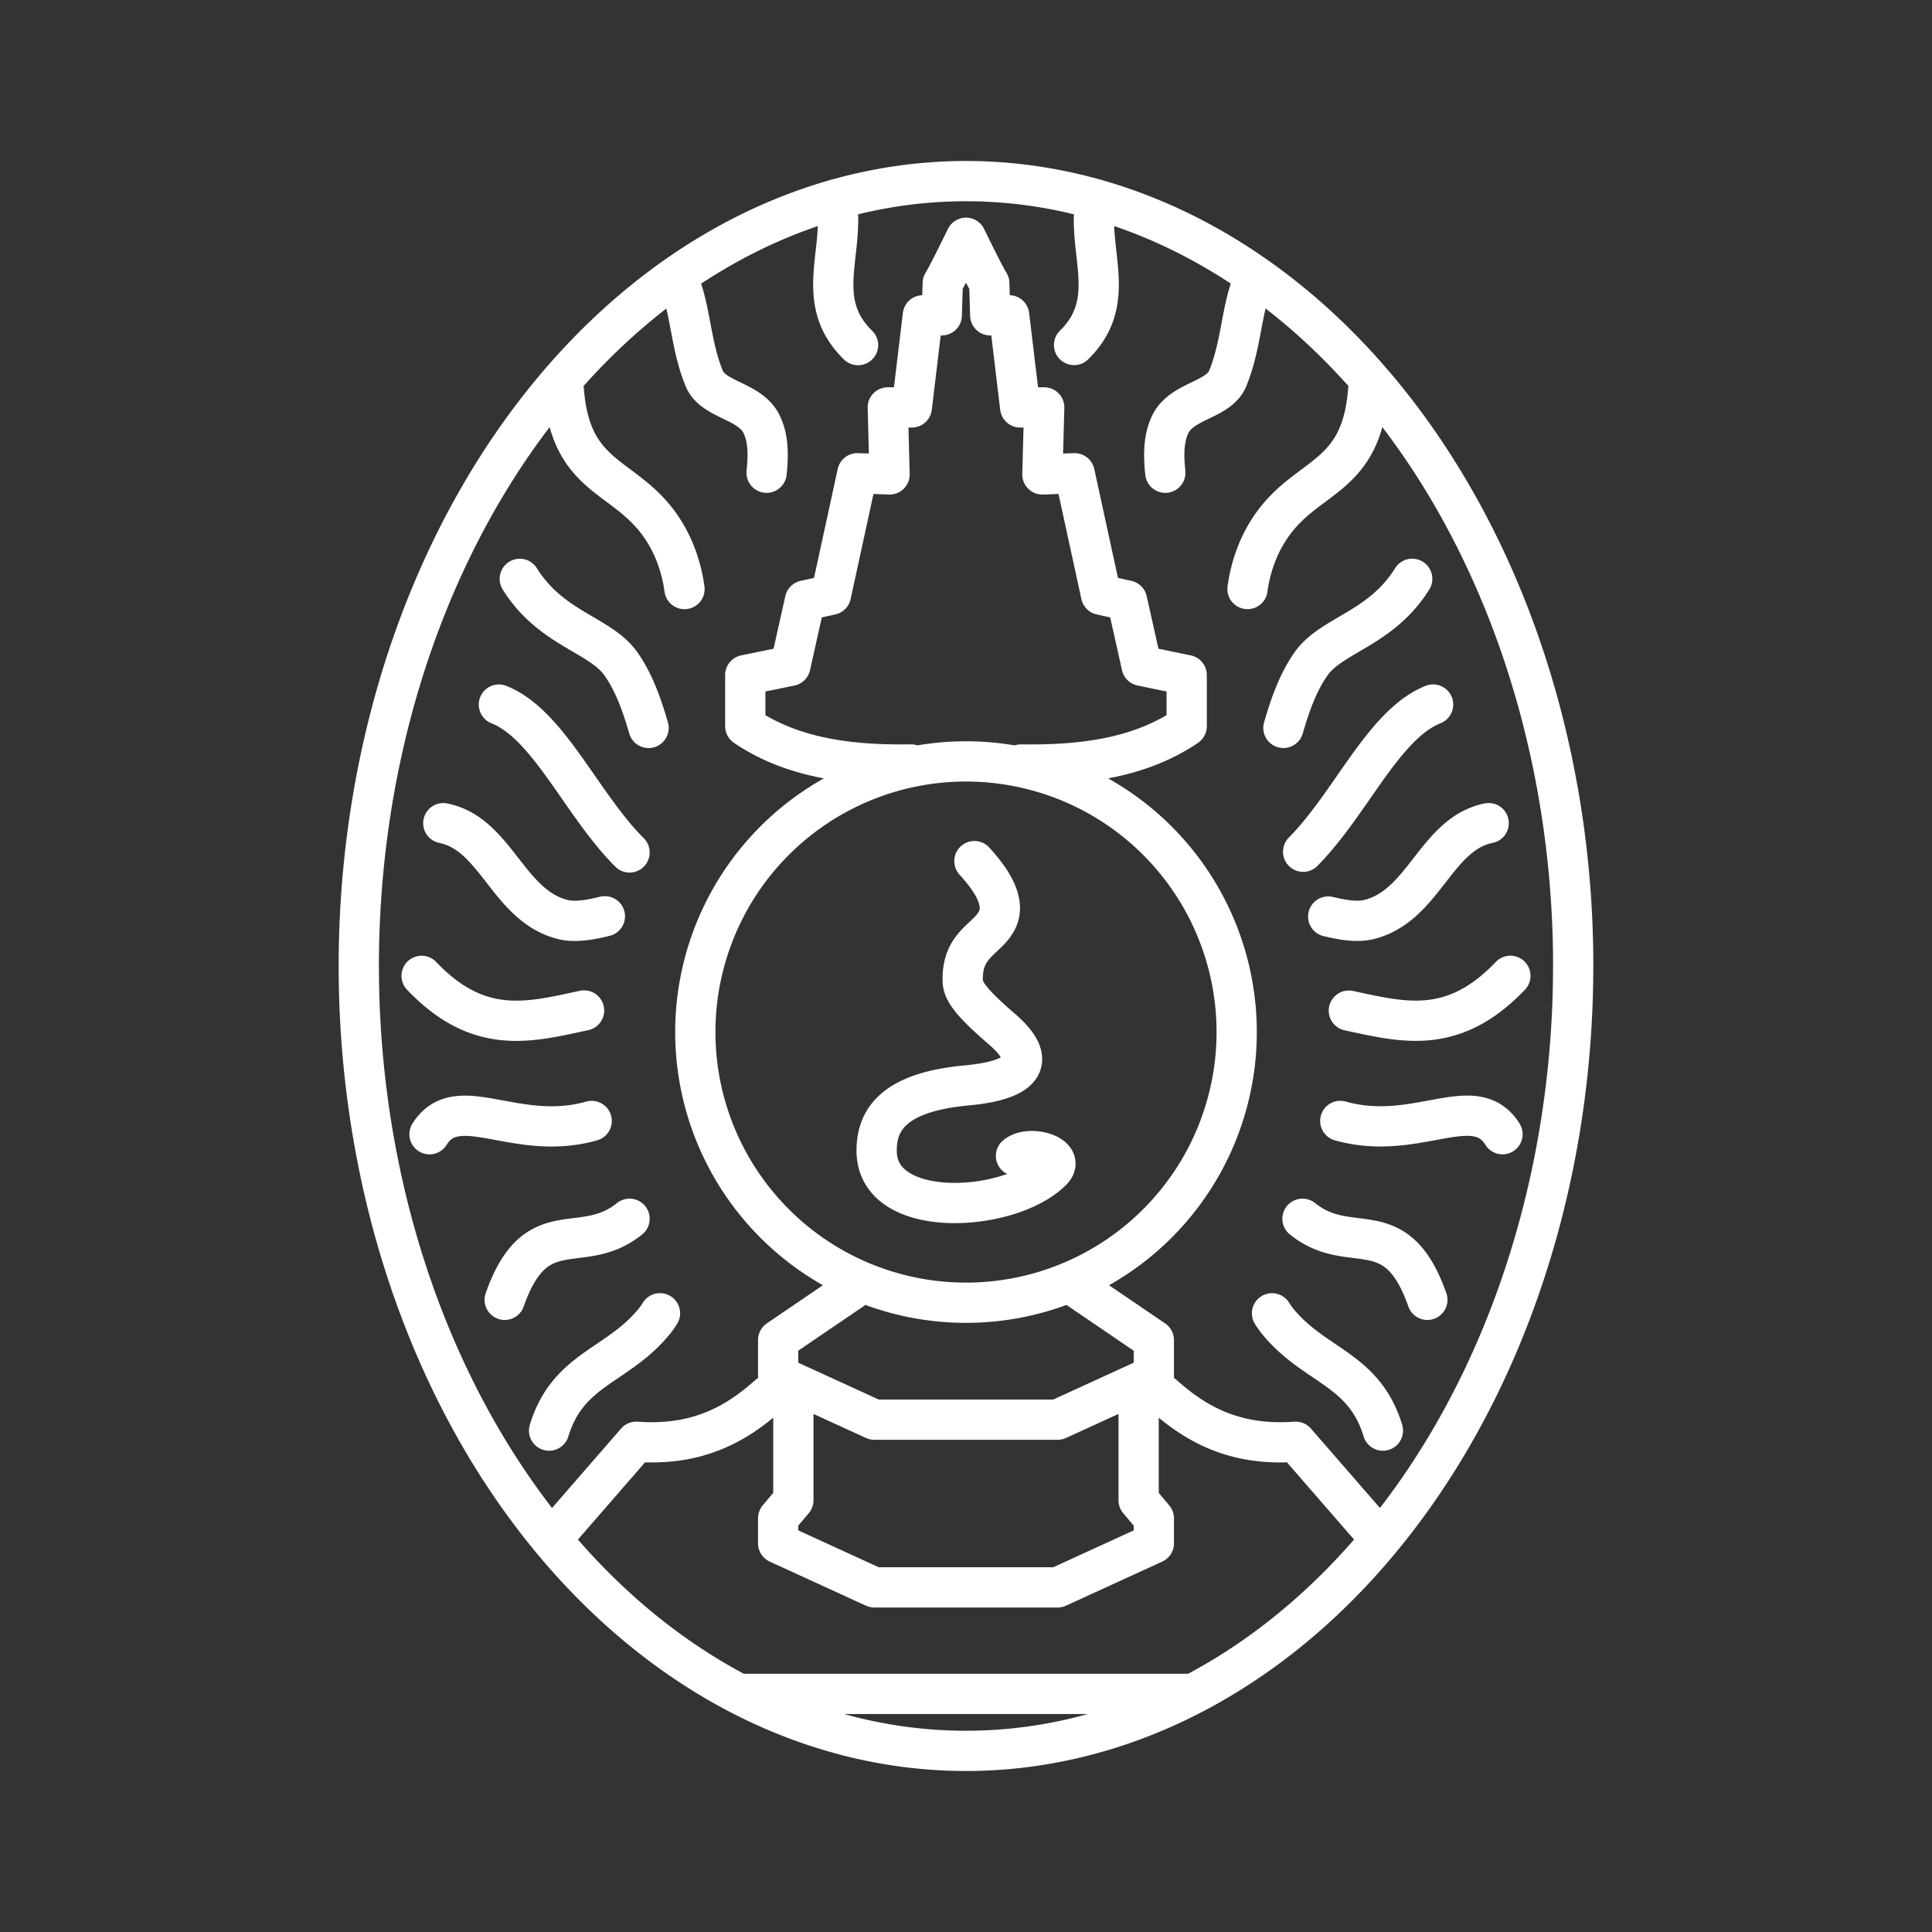 <svg xmlns="http://www.w3.org/2000/svg" xml:space="preserve" id="svg990" width="48" height="48" version="1.1"><rect width="100%" height="100%" fill="#333333" stroke="none"/><defs id="defs987"><style id="style1174">.a{fill:none;stroke:#fff;stroke-linecap:round;stroke-linejoin:round}</style></defs><path id="path13639" d="M16.397 32.628a1.989 1.989 0 0 1-.153.215c-.92 1.112-2.132 1.16-2.602 2.7m1.999-5.263c-1.196.968-2.32-.211-3.102 2.014M14.7 27.85c-1.888.537-3.333-.777-4.029.33m3.84-3.075c-1.35.288-2.603.644-4.036-.86m4.553-1.48c-.372.09-.738.157-1.048.079-1.366-.344-1.648-2.126-2.966-2.392m4.627.727c-1.202-1.202-2.009-3.183-3.246-3.674m3.719.58c-.169-.582-.368-1.143-.692-1.598-.515-.723-1.731-.859-2.508-2.105m4.092.253a3.788 3.788 0 0 0-.29-1.029c-.867-1.906-2.515-1.419-2.708-3.909m5.038 2.048c.046-.438.047-.863-.129-1.214-.293-.586-1.197-.584-1.421-1.128-.361-.878-.333-1.806-.68-2.518m12.136 4.86c-.046-.438-.047-.863.129-1.214.293-.586 1.197-.584 1.421-1.128.365-.886.332-1.823.69-2.537M20.78 4.947c.227 1.3-.593 2.524.538 3.627m5.902-3.627c-.227 1.299.591 2.522-.535 3.624m4.918 24.058c.047.075.097.146.153.214.92 1.112 2.132 1.16 2.602 2.7M32.36 30.28c1.196.968 2.32-.211 3.102 2.014m-2.163-4.445c1.888.538 3.333-.778 4.03.33m-3.817-3.07c1.34.287 2.588.63 4.013-.865m-4.526-1.473c.363.087.72.148 1.021.072 1.366-.344 1.648-2.126 2.966-2.392m-4.61.71c1.193-1.204 1.997-3.168 3.229-3.657m-3.719.58c.169-.582.368-1.143.692-1.598.515-.723 1.731-.859 2.508-2.105m-4.092.253a3.77 3.77 0 0 1 .29-1.029c.867-1.906 2.515-1.419 2.708-3.909M18.523 42.084h10.954m-.575-7.424c.812.727 1.778 1.27 3.29 1.16l1.933 2.224M19.098 34.66c-.812.727-1.778 1.27-3.29 1.16l-1.933 2.224m11.492-19.05c1.446.02 2.916-.136 4.116-.952v-1.27l-1.119-.23-.363-1.622-.646-.143-.657-3.019-.8.029.045-1.665h-.597l-.274-2.288h-.47l-.024-.797C24.45 6.835 24 5.907 24 5.907s-.45.928-.578 1.13l-.024.797h-.47l-.274 2.288h-.597l.044 1.665-.8-.029-.656 3.019-.646.143-.363 1.623-1.12.229v1.27c1.2.816 2.67.973 4.117.951m5.656 15.39v2.89l.378.45v.62l-2.39 1.095h-4.554l-2.39-1.095v-.621l.378-.45v-2.89m1.468-2.346-1.846 1.257v.884l2.39 1.094h4.554l2.39-1.094v-.883l-1.846-1.257m-1.579-3.32c.336-.287 1.267-.01.893.367-1.04 1.05-4.347 1.25-4.355-.486-.004-.764.402-1.462 2.243-1.632 1.518-.14 1.718-.664.876-1.392-.782-.676-.972-.95-.98-1.201-.029-.95.652-1.039.87-1.552.207-.487-.248-1.06-.58-1.427m6.516 4.247A6.725 6.725 0 0 1 24 32.366a6.725 6.725 0 0 1-6.725-6.725A6.725 6.725 0 0 1 24 18.917a6.725 6.725 0 0 1 6.725 6.724ZM39.085 24A15.086 19.5 0 0 1 24 43.5 15.086 19.5 0 0 1 8.914 24 15.086 19.5 0 0 1 24 4.5 15.086 19.5 0 0 1 39.086 24Z" style="display:inline;fill:none;stroke:#fff;stroke-width:1;stroke-linecap:round;stroke-linejoin:round;stroke-dasharray:none;stroke-opacity:1;stop-color:#000"/></svg>